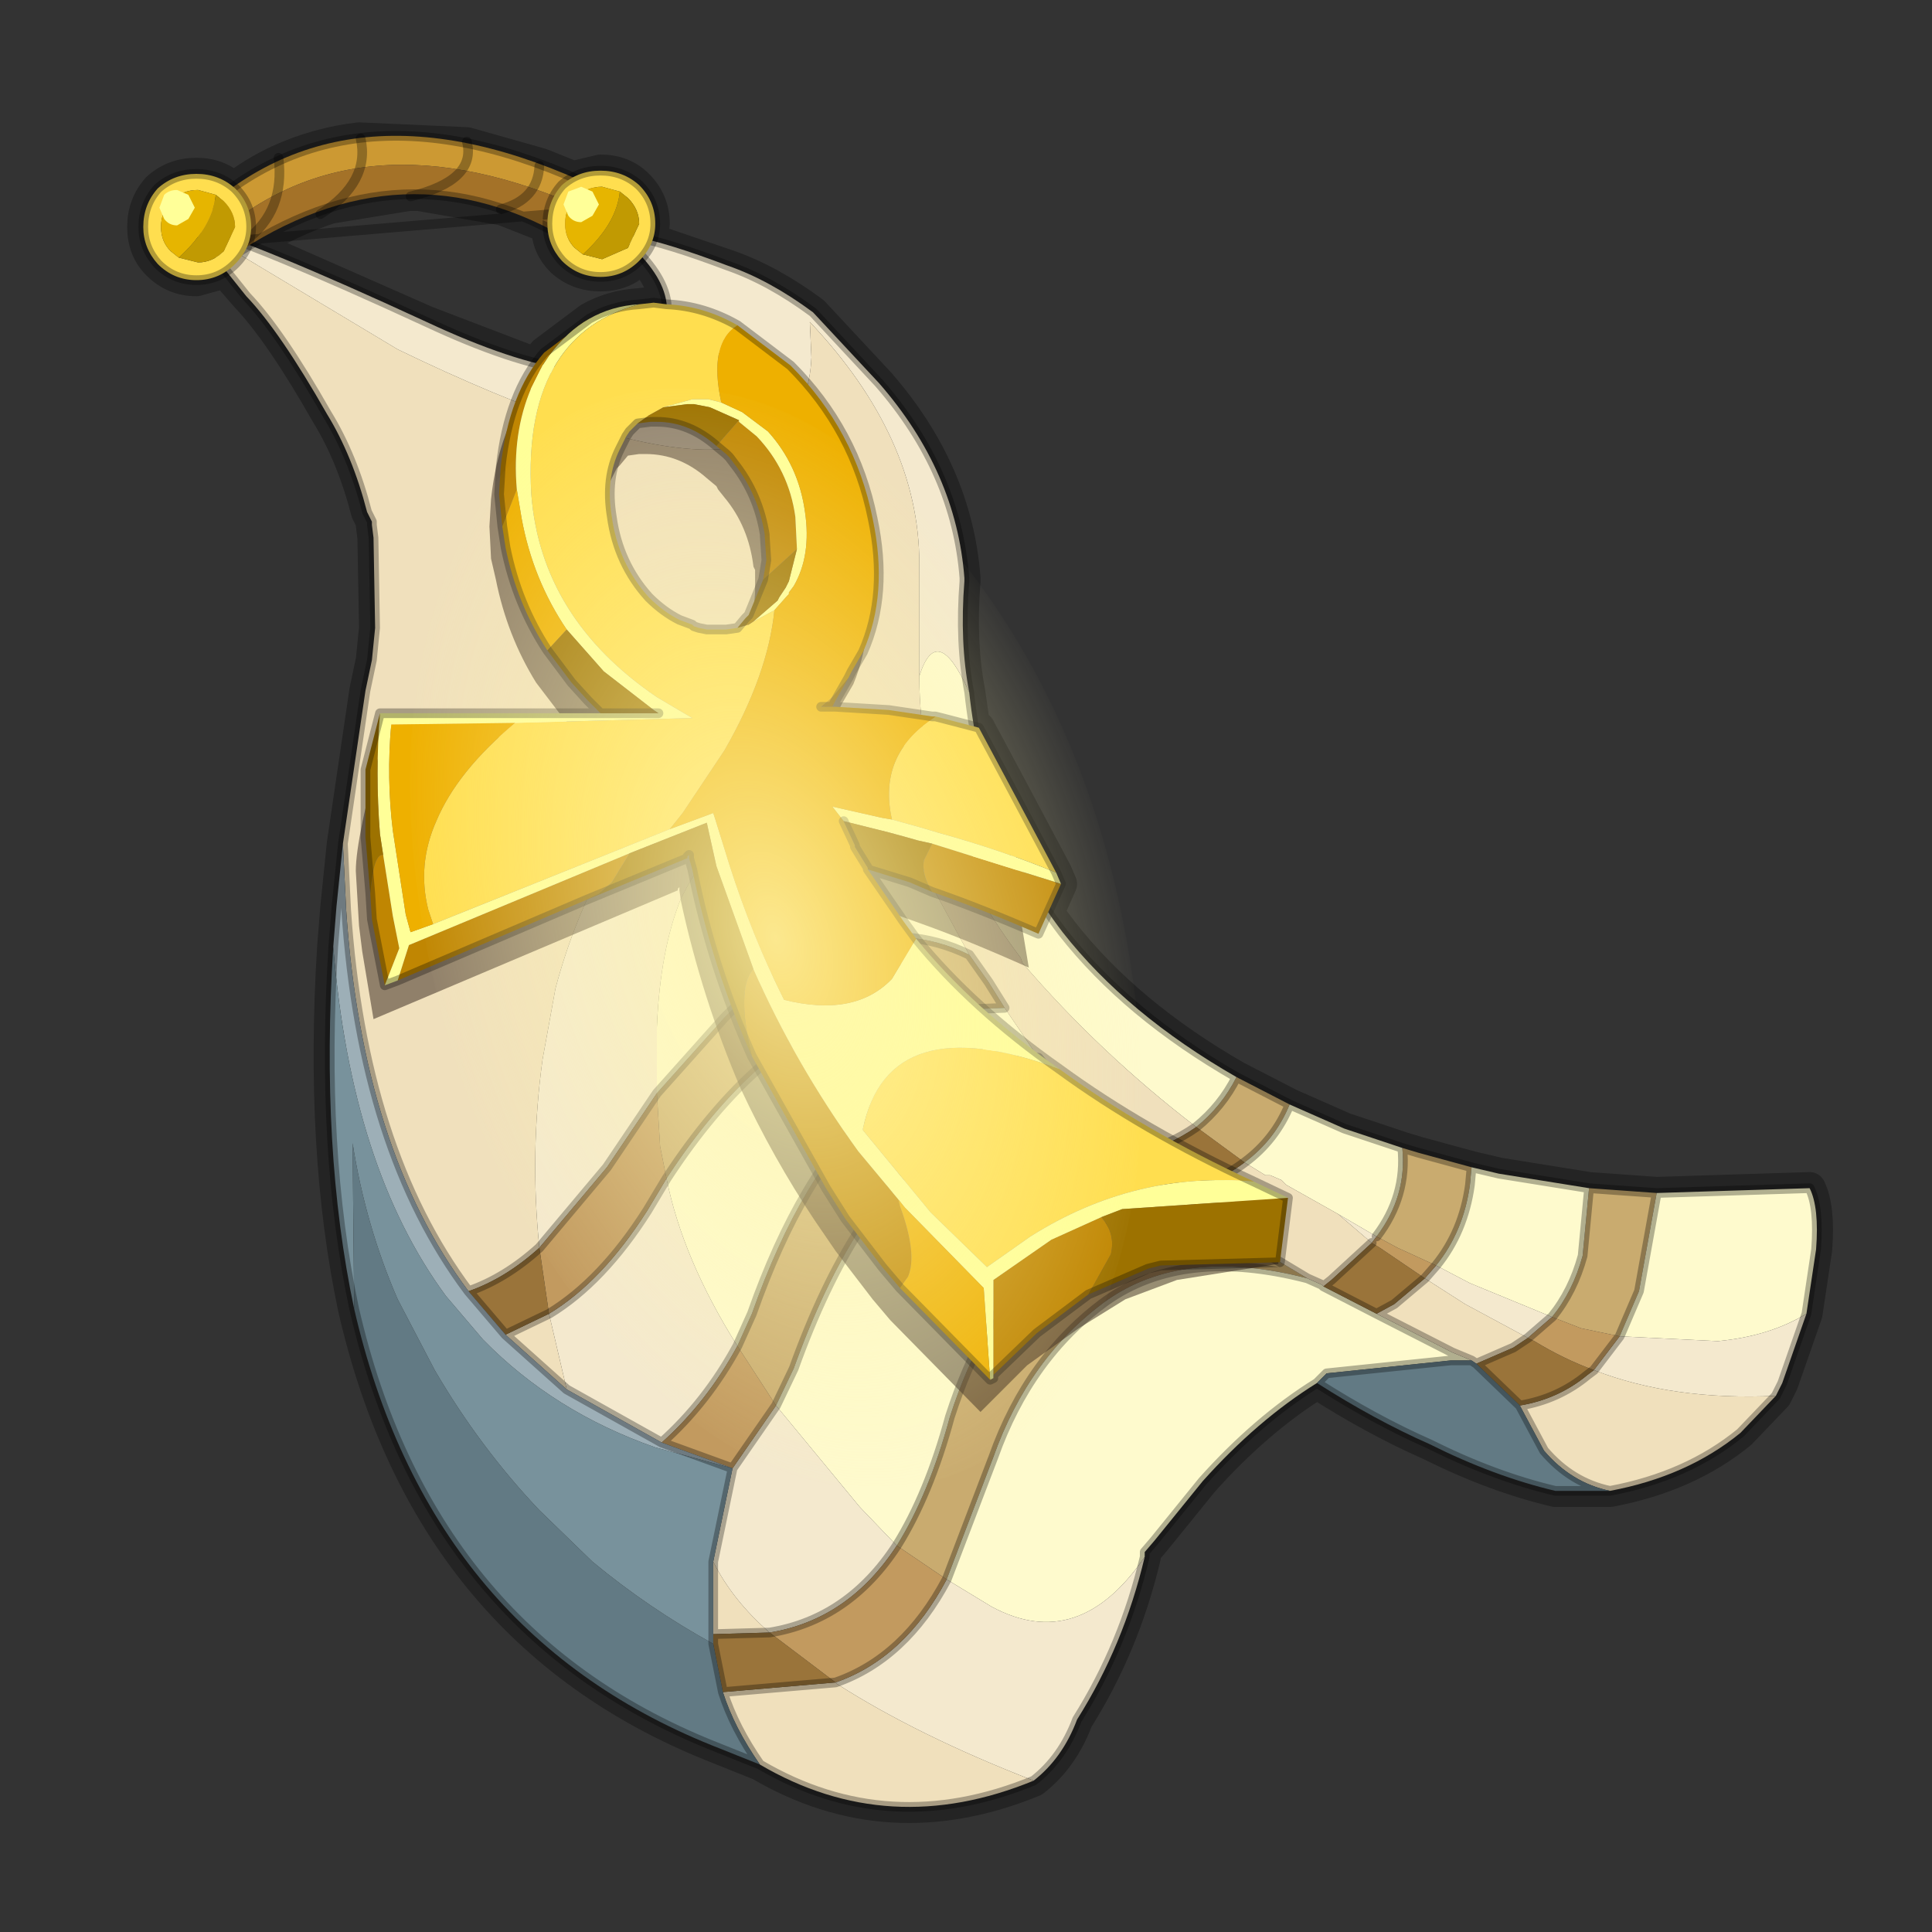 <?xml version="1.0" encoding="UTF-8" standalone="no"?>
<svg xmlns:xlink="http://www.w3.org/1999/xlink" height="600.0px" width="600.0px" xmlns="http://www.w3.org/2000/svg">
  <rect width="100%" height="100%" fill="#333333" stroke="none"/>
  <g transform="matrix(10.0, 0.0, 0.0, 10.0, 0.0, 0.0)">
    <use height="60.0" transform="matrix(1.0, 0.0, 0.0, 1.0, 0.0, 0.0)" width="60.0" xlink:href="#shape0"/>
    <use height="56.0" transform="matrix(0.389, 0.0, 0.111, 0.61, 10.086, 12.062)" width="56.0" xlink:href="#sprite0"/>
  </g>
  <defs>
    <g id="shape0" transform="matrix(1.0, 0.0, 0.0, 1.0, 0.0, 0.0)">
      <path d="M60.0 0.0 L60.0 60.0 0.0 60.0 0.0 0.0 60.0 0.0" fill="#795fa9" fill-opacity="0.0" fill-rule="evenodd" stroke="none"/>
      <path d="M54.05 44.5 Q52.4 45.85 50.0 46.3 L48.95 46.3 48.3 46.3 Q46.4 45.85 44.4 44.85 42.7 44.1 40.9 42.95 39.05 44.1 37.35 46.0 L35.85 47.85 35.55 48.2 35.55 48.35 Q34.9 51.1 33.45 53.4 33.0 54.6 32.1 55.3 27.6 57.15 23.6 54.8 L22.1 54.2 Q13.3 50.65 11.0 40.65 9.95 35.7 10.35 29.4 L10.45 28.15 10.65 26.2 11.35 21.45 11.55 20.5 11.65 19.5 11.6 16.7 11.55 16.3 11.55 16.2 11.4 15.9 Q10.95 14.15 10.15 12.85 8.7 10.3 7.65 9.2 L7.0 8.45 6.1 8.7 Q5.4 8.7 4.9 8.2 4.45 7.75 4.45 7.05 4.45 6.35 4.9 5.85 5.4 5.4 6.1 5.4 6.8 5.4 7.25 5.85 7.9 5.35 8.65 5.0 9.85 4.45 11.15 4.3 L14.5 4.45 16.8 5.1 17.8 5.5 18.65 5.3 Q19.35 5.3 19.8 5.75 20.3 6.25 20.3 6.95 L20.25 7.45 22.6 8.25 Q23.9 8.7 25.25 9.7 L27.3 11.9 Q29.7 14.65 29.95 17.95 L29.95 18.05 Q29.8 19.95 30.1 21.5 L30.25 22.55 30.4 22.6 31.55 24.75 32.8 27.1 32.95 27.45 32.55 28.35 33.0 28.95 Q35.0 31.5 38.4 33.45 L40.05 34.3 41.75 35.05 43.55 35.65 44.05 35.8 45.7 36.25 46.55 36.45 49.35 36.9 51.45 37.05 56.2 36.9 Q56.5 37.5 56.4 38.8 L56.1 40.8 55.35 42.95 55.15 43.35 54.05 44.5 M10.25 6.45 Q9.05 6.85 7.8 7.6 L13.25 10.0 16.65 11.3 16.9 10.95 18.3 9.9 Q19.0 9.5 19.85 9.45 L20.3 9.4 20.7 9.45 Q20.6 8.75 19.95 7.95 L19.8 8.1 Q19.35 8.55 18.65 8.55 17.95 8.55 17.45 8.1 17.0 7.65 17.0 7.05 L15.6 6.5 13.0 6.05 12.7 6.05 10.25 6.45" fill="none" stroke="#000000" stroke-linecap="round" stroke-linejoin="round" stroke-opacity="0.302" stroke-width="1.0"/>
      <path d="M38.4 33.45 L40.05 34.3 Q39.6 35.4 38.65 36.1 L37.15 35.0 Q37.95 34.35 38.4 33.45 M43.55 35.65 L44.05 35.8 45.7 36.25 45.65 36.8 Q45.45 38.25 44.6 39.3 L43.4 38.75 42.75 38.4 Q43.7 37.15 43.55 35.65 M49.35 36.9 L51.45 37.05 50.9 40.1 50.3 41.5 49.1 41.25 48.2 40.9 Q48.85 40.1 49.15 39.0 L49.35 36.9 M20.4 33.95 L22.5 31.6 Q23.95 30.1 26.05 29.4 28.15 28.7 30.1 29.65 L30.7 30.5 31.2 31.3 26.2 31.5 Q24.9 32.05 23.65 33.1 22.1 34.45 20.7 36.6 L20.5 35.6 20.4 33.95 M22.9 41.8 L23.35 40.8 Q24.9 36.4 27.15 34.4 L27.95 33.8 Q29.9 32.5 32.25 32.85 L33.5 34.35 Q31.3 34.1 29.45 35.3 L29.2 35.45 Q26.5 37.35 24.65 42.5 L24.1 43.65 22.9 41.8 M27.85 48.0 Q28.85 46.4 29.5 44.0 30.5 40.9 32.2 39.3 33.7 37.85 35.8 37.65 L37.35 37.65 38.55 38.45 39.6 39.1 40.6 39.7 Q36.75 38.7 34.35 40.4 31.95 42.15 30.85 45.25 L29.4 49.05 27.85 48.0" fill="#c9ab6f" fill-rule="evenodd" stroke="none"/>
      <path d="M40.9 42.95 Q39.05 44.1 37.35 46.0 L35.85 47.85 35.55 48.2 35.55 48.35 Q33.5 51.35 30.8 49.9 L29.4 49.05 30.85 45.25 Q31.95 42.15 34.35 40.4 36.75 38.7 40.6 39.7 L41.05 39.9 41.1 39.95 42.75 40.8 45.1 42.0 45.7 42.25 45.05 42.25 41.2 42.65 40.9 42.95 M30.1 21.5 Q30.55 25.75 33.0 28.95 35.0 31.5 38.4 33.45 37.95 34.35 37.15 35.0 34.15 32.7 31.75 29.9 L31.7 29.75 Q30.35 27.95 29.6 26.2 28.55 23.6 28.55 21.0 29.1 19.25 30.1 21.5 M40.05 34.3 L41.75 35.05 43.55 35.65 Q43.7 37.15 42.75 38.4 L41.55 37.7 39.95 36.8 39.8 36.65 39.45 36.5 39.3 36.5 38.65 36.1 Q39.6 35.4 40.05 34.3 M45.7 36.25 L46.55 36.45 49.35 36.9 49.15 39.0 Q48.85 40.1 48.2 40.9 L45.65 39.85 44.6 39.3 Q45.45 38.25 45.65 36.8 L45.7 36.25 M51.45 37.05 L56.2 36.9 Q56.5 37.5 56.4 38.8 L56.1 40.8 Q54.95 41.5 53.35 41.65 L50.3 41.5 50.9 40.1 51.45 37.05 M20.4 33.95 L20.4 31.9 Q20.5 29.5 21.15 27.9 23.9 22.45 28.55 26.7 L28.85 27.35 30.1 29.65 Q28.15 28.7 26.05 29.4 23.95 30.1 22.5 31.6 L20.4 33.95 M22.9 41.8 Q21.2 39.1 20.7 36.6 22.1 34.45 23.65 33.1 24.9 32.05 26.2 31.5 L31.2 31.3 32.25 32.85 Q29.9 32.5 27.95 33.8 L27.15 34.4 Q24.9 36.4 23.35 40.8 L22.9 41.8 M24.1 43.65 L24.65 42.5 Q26.5 37.35 29.2 35.45 L29.45 35.3 Q31.3 34.1 33.5 34.35 L34.15 35.1 35.1 35.9 36.5 37.05 37.35 37.65 35.8 37.65 Q33.7 37.85 32.2 39.3 30.5 40.9 29.5 44.0 28.85 46.4 27.85 48.0 L26.7 46.8 24.1 43.65" fill="#fefacd" fill-rule="evenodd" stroke="none"/>
      <path d="M35.55 48.35 Q34.9 51.1 33.45 53.4 33.0 54.6 32.1 55.3 28.5 53.9 26.0 52.3 L25.95 52.25 Q28.1 51.5 29.4 49.05 L30.8 49.9 Q33.5 51.35 35.55 48.35 M5.85 6.95 Q7.95 7.55 13.25 10.0 18.6 12.5 20.15 10.9 21.65 9.25 19.15 7.25 L19.7 7.35 Q20.75 7.55 22.6 8.25 23.9 8.7 25.25 9.7 L27.3 11.9 Q29.7 14.65 29.95 17.95 L29.95 18.05 Q29.8 19.95 30.1 21.5 29.1 19.25 28.55 21.0 L28.55 17.5 Q28.55 13.6 25.15 10.0 L25.2 11.1 Q24.95 16.95 12.35 10.85 L5.85 6.95 M56.1 40.8 L55.35 42.95 55.15 43.35 Q51.95 43.5 49.5 42.55 L50.3 41.5 53.35 41.65 Q54.95 41.5 56.1 40.8 M28.55 26.7 Q23.9 22.45 21.15 27.9 20.5 29.5 20.4 31.9 L20.4 33.95 18.85 36.25 16.75 38.75 Q16.45 35.8 16.85 32.9 L17.25 30.7 Q18.4 26.35 21.7 22.65 24.75 20.85 26.8 22.65 L27.65 24.15 28.55 26.7 M17.05 40.8 Q18.7 39.8 20.1 37.6 L20.7 36.6 Q21.2 39.1 22.9 41.8 21.95 43.55 20.55 44.8 L17.6 43.15 17.05 40.8 M22.15 48.5 L22.75 45.6 24.1 43.65 26.7 46.8 27.85 48.0 Q26.35 50.3 23.9 50.7 22.75 49.7 22.15 48.5 M42.6 38.6 L41.55 37.7 42.75 38.4 42.6 38.6 M44.6 39.3 L45.65 39.85 48.2 40.9 47.45 41.55 45.5 40.5 44.25 39.7 44.6 39.3" fill="#f4e9ce" fill-rule="evenodd" stroke="none"/>
      <path d="M16.75 38.75 L18.85 36.25 20.4 33.95 20.5 35.6 20.7 36.6 20.1 37.6 Q18.7 39.8 17.05 40.8 L16.75 38.75 M20.55 44.8 Q21.95 43.55 22.9 41.8 L24.1 43.65 22.75 45.6 20.55 44.8 M44.25 39.7 L42.85 38.75 42.6 38.6 42.75 38.4 43.4 38.75 44.6 39.3 44.25 39.7 M50.3 41.5 L49.5 42.55 Q48.55 42.2 47.65 41.65 L47.45 41.55 48.2 40.9 49.1 41.25 50.3 41.5 M23.9 50.7 Q26.35 50.3 27.85 48.0 L29.4 49.05 Q28.1 51.5 25.95 52.25 L23.9 50.7" fill="#c29a5f" fill-rule="evenodd" stroke="none"/>
      <path d="M55.15 43.35 L54.05 44.5 Q52.4 45.85 50.0 46.3 48.8 46.05 47.95 45.05 L47.2 43.65 Q48.4 43.45 49.3 42.7 L49.5 42.55 Q51.95 43.5 55.15 43.35 M32.1 55.3 Q27.6 57.15 23.6 54.8 22.8 53.65 22.45 52.55 L25.95 52.25 26.0 52.3 Q28.5 53.9 32.1 55.3 M10.65 26.2 L11.35 21.45 11.55 20.5 11.65 19.5 11.6 16.7 11.55 16.3 11.55 16.2 11.4 15.9 Q10.95 14.15 10.15 12.85 8.7 10.3 7.65 9.2 L5.85 6.95 12.35 10.85 Q24.95 16.95 25.2 11.1 L25.15 10.0 Q28.55 13.6 28.55 17.5 L28.55 21.0 Q28.55 23.6 29.6 26.2 30.35 27.95 31.7 29.75 L31.75 29.9 Q34.15 32.7 37.15 35.0 36.3 35.6 35.1 35.9 L34.15 35.1 33.5 34.35 32.25 32.85 31.2 31.3 30.7 30.5 30.1 29.65 28.85 27.35 28.55 26.7 27.65 24.15 26.8 22.65 Q24.75 20.85 21.7 22.65 18.4 26.35 17.25 30.7 L16.85 32.9 Q16.45 35.8 16.75 38.75 15.7 39.7 14.55 40.1 11.25 35.7 10.75 28.25 L10.65 26.2 M22.15 50.75 L22.15 48.5 Q22.75 49.7 23.9 50.7 L22.15 50.75 M15.7 41.45 L17.05 40.8 17.6 43.15 15.7 41.45 M37.35 37.65 L36.5 37.05 Q37.8 36.75 38.65 36.1 L39.3 36.5 39.45 36.5 39.8 36.65 39.95 36.8 41.55 37.7 42.6 38.6 41.35 39.75 41.1 39.95 41.05 39.9 40.6 39.7 39.6 39.1 38.55 38.45 37.35 37.65 M45.7 42.25 L45.1 42.0 42.75 40.8 43.3 40.5 44.25 39.7 45.5 40.5 47.45 41.55 47.0 41.85 45.85 42.35 45.7 42.25" fill="#f0e0bc" fill-rule="evenodd" stroke="none"/>
      <path d="M49.5 42.55 L49.3 42.7 Q48.4 43.45 47.2 43.65 L45.85 42.35 47.0 41.85 47.45 41.55 47.65 41.65 Q48.55 42.2 49.5 42.55 M14.55 40.1 Q15.7 39.7 16.75 38.75 L17.05 40.8 15.7 41.45 14.55 40.1 M22.15 51.05 L22.15 50.75 23.9 50.7 25.95 52.25 22.45 52.55 22.15 51.05 M36.5 37.05 L35.1 35.9 Q36.3 35.6 37.15 35.0 L38.65 36.1 Q37.8 36.75 36.5 37.05 M41.1 39.95 L41.35 39.75 42.6 38.6 42.85 38.75 44.25 39.7 43.3 40.5 42.75 40.8 41.1 39.95" fill="#9a743a" fill-rule="evenodd" stroke="none"/>
      <path d="M10.35 29.4 L10.45 28.15 10.65 26.2 10.75 28.25 Q11.25 35.7 14.55 40.1 L15.7 41.45 17.6 43.15 20.55 44.8 22.75 45.6 20.35 44.95 Q17.2 43.85 15.0 41.6 L13.85 40.25 Q10.9 36.25 10.35 29.4" fill="#9dafb7" fill-rule="evenodd" stroke="none"/>
      <path d="M11.0 40.65 Q9.95 35.7 10.35 29.4 10.9 36.25 13.85 40.25 L15.0 41.6 Q17.2 43.85 20.35 44.95 L22.75 45.6 22.15 48.5 22.15 50.75 22.15 51.05 Q20.15 49.95 18.4 48.5 L16.75 46.9 Q14.9 44.95 13.5 42.55 L12.35 40.35 Q11.35 38.05 10.95 35.5 L11.0 40.65" fill="#78929c" fill-rule="evenodd" stroke="none"/>
      <path d="M50.0 46.3 L48.95 46.3 48.3 46.3 Q46.4 45.85 44.4 44.85 42.7 44.1 40.9 42.95 L41.2 42.65 45.05 42.25 45.7 42.25 45.85 42.35 47.2 43.65 47.95 45.05 Q48.8 46.05 50.0 46.3 M23.6 54.8 L22.1 54.2 Q13.3 50.65 11.0 40.65 L10.95 35.5 Q11.35 38.05 12.35 40.35 L13.5 42.55 Q14.9 44.95 16.75 46.9 L18.4 48.5 Q20.15 49.95 22.15 51.05 L22.45 52.55 Q22.8 53.65 23.6 54.8" fill="#627a84" fill-rule="evenodd" stroke="none"/>
      <path d="M55.15 43.35 L54.05 44.5 Q52.4 45.85 50.0 46.3 L48.95 46.3 48.3 46.3 Q46.4 45.85 44.4 44.85 42.7 44.1 40.9 42.95 39.05 44.1 37.35 46.0 L35.85 47.85 35.55 48.2 35.55 48.35 Q34.9 51.1 33.45 53.4 33.0 54.6 32.1 55.3 27.6 57.15 23.6 54.8 L22.1 54.2 Q13.3 50.65 11.0 40.65 9.95 35.7 10.35 29.4 L10.45 28.15 10.65 26.2 11.35 21.45 11.55 20.5 11.65 19.5 11.6 16.7 11.55 16.3 11.55 16.2 11.4 15.9 Q10.95 14.15 10.15 12.85 8.7 10.3 7.65 9.2 L5.85 6.95 Q7.95 7.55 13.25 10.0 18.6 12.5 20.15 10.9 21.65 9.25 19.15 7.25 M19.7 7.35 Q20.75 7.55 22.6 8.25 23.9 8.7 25.25 9.7 L27.3 11.9 Q29.7 14.65 29.95 17.95 L29.95 18.05 Q29.8 19.95 30.1 21.5 30.55 25.75 33.0 28.95 35.0 31.5 38.4 33.45 L40.05 34.3 41.75 35.05 43.55 35.65 44.05 35.8 45.7 36.25 46.55 36.45 49.35 36.9 51.45 37.05 56.2 36.9 Q56.5 37.5 56.4 38.8 L56.1 40.8 55.35 42.95 55.15 43.35 M49.5 42.55 L49.3 42.7 Q48.4 43.45 47.2 43.65 L47.95 45.05 Q48.8 46.05 50.0 46.3 M16.75 38.75 L18.85 36.25 20.4 33.95 22.5 31.6 Q23.95 30.1 26.05 29.4 28.15 28.7 30.1 29.65 M10.65 26.2 L10.75 28.25 Q11.25 35.7 14.55 40.1 15.7 39.7 16.75 38.75 M17.05 40.8 Q18.7 39.8 20.1 37.6 L20.7 36.6 Q22.1 34.45 23.65 33.1 24.9 32.05 26.2 31.5 L31.2 31.3 30.7 30.5 30.1 29.65 M22.15 51.05 L22.15 50.75 22.15 48.5 22.75 45.6 20.55 44.8 Q21.95 43.55 22.9 41.8 M14.55 40.1 L15.7 41.45 17.05 40.8 M17.6 43.15 L20.55 44.8 M32.25 32.85 Q29.9 32.5 27.95 33.8 L27.15 34.4 Q24.9 36.4 23.35 40.8 L22.9 41.8 M24.1 43.65 L24.65 42.5 Q26.5 37.35 29.2 35.45 L29.45 35.3 Q31.3 34.1 33.5 34.35 L32.25 32.85 M24.1 43.65 L22.75 45.6 M15.7 41.45 L17.6 43.15 M37.15 35.0 Q37.95 34.35 38.4 33.45 M37.35 37.65 L36.5 37.05 35.1 35.9 34.15 35.1 M27.85 48.0 Q28.85 46.4 29.5 44.0 30.5 40.9 32.2 39.3 33.7 37.85 35.8 37.65 L37.35 37.65 38.55 38.45 39.6 39.1 40.6 39.7 41.05 39.9 41.1 39.95 41.35 39.75 42.6 38.6 M38.65 36.1 Q37.8 36.75 36.5 37.05 M35.1 35.9 Q36.3 35.6 37.15 35.0 M38.65 36.1 Q39.6 35.4 40.05 34.3 M29.4 49.05 L30.85 45.25 Q31.95 42.15 34.35 40.4 36.75 38.7 40.6 39.7 M40.9 42.95 L41.2 42.65 45.05 42.25 45.7 42.25 45.1 42.0 42.75 40.8 41.1 39.95 M45.7 36.25 L45.65 36.8 Q45.45 38.25 44.6 39.3 M48.2 40.9 Q48.85 40.1 49.15 39.0 L49.35 36.9 M45.85 42.35 L47.0 41.85 47.45 41.55 M44.25 39.7 L43.3 40.5 42.75 40.8 M44.25 39.7 L44.6 39.3 M45.7 42.25 L45.85 42.35 47.2 43.65 M49.5 42.55 L50.3 41.5 50.9 40.1 51.45 37.05 M48.2 40.9 L47.45 41.55 M42.75 38.4 Q43.7 37.15 43.55 35.65 M23.9 50.7 Q26.35 50.3 27.85 48.0 M25.95 52.25 Q28.1 51.5 29.4 49.05 M22.15 51.05 L22.45 52.55 25.95 52.25 M22.45 52.55 Q22.8 53.65 23.6 54.8 M22.15 50.75 L23.9 50.7" fill="none" stroke="#000000" stroke-linecap="round" stroke-linejoin="round" stroke-opacity="0.302" stroke-width="0.3"/>
      <path d="M18.3 6.55 Q11.05 3.25 6.45 7.55 L5.75 7.1 Q10.6 2.05 18.55 5.85 L18.3 6.55" fill="#cc9933" fill-rule="evenodd" stroke="none"/>
      <path d="M6.45 7.55 Q11.05 3.25 18.3 6.55 L18.3 6.6 17.85 7.55 Q12.55 4.3 7.15 8.0 L6.45 7.55" fill="#a47228" fill-rule="evenodd" stroke="none"/>
      <path d="M6.45 7.55 L7.15 8.0 Q12.55 4.3 17.85 7.55 L18.3 6.6 M18.3 6.55 L18.55 5.85 Q10.6 2.05 5.75 7.1 L6.45 7.55 Z" fill="none" stroke="#000000" stroke-linecap="round" stroke-linejoin="round" stroke-opacity="0.302" stroke-width="0.3"/>
      <path d="M11.2 4.3 Q11.5 5.65 9.95 6.65 M8.65 4.9 Q8.85 6.55 7.65 7.45 M16.75 5.15 Q16.7 6.2 15.55 6.5 M14.5 4.4 Q14.8 5.6 12.75 6.1" fill="none" stroke="#000000" stroke-linecap="round" stroke-linejoin="round" stroke-opacity="0.302" stroke-width="0.3"/>
      <path d="M18.1 7.9 L18.7 8.05 19.5 7.7 19.85 6.95 Q19.85 6.5 19.5 6.15 L19.25 5.95 18.7 5.8 Q18.2 5.8 17.85 6.15 17.55 6.5 17.55 6.95 17.55 7.4 17.85 7.7 L18.1 7.9 M20.35 6.95 Q20.35 7.6 19.85 8.1 19.35 8.6 18.65 8.6 17.95 8.6 17.45 8.1 17.0 7.6 17.0 6.95 17.0 6.25 17.45 5.75 17.95 5.3 18.65 5.3 19.35 5.3 19.85 5.75 20.35 6.25 20.35 6.95" fill="#ffde4f" fill-rule="evenodd" stroke="none"/>
      <path d="M19.25 5.95 L19.5 6.15 Q19.85 6.5 19.85 6.95 L19.5 7.7 18.7 8.05 18.1 7.9 Q19.15 6.95 19.25 5.95" fill="#c19a02" fill-rule="evenodd" stroke="none"/>
      <path d="M18.1 7.9 L17.85 7.7 Q17.55 7.4 17.55 6.95 17.55 6.5 17.85 6.15 18.2 5.8 18.7 5.8 L19.25 5.95 Q19.15 6.95 18.1 7.9" fill="#e6b500" fill-rule="evenodd" stroke="none"/>
      <path d="M20.35 6.95 Q20.35 7.6 19.85 8.1 19.35 8.6 18.65 8.6 17.95 8.6 17.45 8.1 17.0 7.6 17.0 6.95 17.0 6.25 17.45 5.75 17.95 5.3 18.65 5.3 19.35 5.3 19.85 5.75 20.35 6.25 20.35 6.95 Z" fill="none" stroke="#000000" stroke-linecap="round" stroke-linejoin="round" stroke-opacity="0.302" stroke-width="0.3"/>
      <path d="M18.4 6.7 L18.05 6.9 Q17.8 6.9 17.65 6.7 L17.5 6.35 17.65 5.95 18.05 5.8 18.4 5.95 18.6 6.35 18.4 6.7" fill="#ffff98" fill-rule="evenodd" stroke="none"/>
      <path d="M7.8 7.05 Q7.8 7.7 7.3 8.2 6.8 8.7 6.1 8.7 5.4 8.7 4.9 8.2 4.45 7.7 4.45 7.05 4.45 6.35 4.9 5.85 5.4 5.4 6.1 5.4 6.8 5.4 7.3 5.85 7.8 6.35 7.8 7.05 M5.55 8.0 L6.15 8.15 Q6.6 8.15 6.95 7.8 L7.3 7.05 Q7.3 6.6 6.95 6.25 L6.7 6.05 6.15 5.9 Q5.65 5.9 5.3 6.25 5.0 6.6 5.0 7.05 5.0 7.5 5.3 7.8 L5.55 8.0" fill="#ffde4f" fill-rule="evenodd" stroke="none"/>
      <path d="M6.7 6.05 L6.95 6.25 Q7.3 6.6 7.3 7.05 L6.95 7.8 Q6.6 8.15 6.15 8.15 L5.55 8.0 Q6.6 7.05 6.7 6.05" fill="#c19a02" fill-rule="evenodd" stroke="none"/>
      <path d="M5.55 8.0 L5.3 7.8 Q5.0 7.5 5.0 7.05 5.0 6.6 5.3 6.25 5.65 5.9 6.15 5.9 L6.7 6.05 Q6.6 7.05 5.55 8.0" fill="#e6b500" fill-rule="evenodd" stroke="none"/>
      <path d="M7.8 7.05 Q7.8 7.7 7.3 8.2 6.8 8.7 6.1 8.7 5.4 8.7 4.9 8.2 4.45 7.7 4.45 7.05 4.45 6.35 4.9 5.85 5.4 5.4 6.1 5.4 6.8 5.4 7.3 5.85 7.8 6.35 7.8 7.05 Z" fill="none" stroke="#000000" stroke-linecap="round" stroke-linejoin="round" stroke-opacity="0.302" stroke-width="0.3"/>
      <path d="M5.85 6.8 L5.5 7.0 Q5.25 7.0 5.1 6.8 L4.95 6.45 5.1 6.05 Q5.25 5.9 5.5 5.9 L5.85 6.05 6.05 6.45 5.85 6.8" fill="#ffff98" fill-rule="evenodd" stroke="none"/>
      <path d="M20.4 10.45 Q21.55 10.55 22.6 11.1 L24.25 12.4 Q26.25 14.35 26.8 17.1 27.25 19.45 26.5 21.25 L26.15 21.85 26.05 22.05 25.65 22.75 25.6 22.85 25.5 22.95 25.65 22.95 27.25 23.05 28.65 23.25 28.75 23.25 28.95 23.3 30.1 23.65 31.3 25.8 Q31.85 26.9 30.65 26.6 29.4 26.3 31.5 27.35 L31.95 30.05 Q30.05 29.2 28.65 28.7 L27.95 28.45 27.9 28.45 26.65 28.0 27.7 29.6 28.15 30.15 Q29.9 32.3 32.6 34.2 35.2 36.1 38.65 37.7 L39.7 38.2 39.7 39.25 36.55 39.75 34.95 40.35 33.5 41.25 31.9 42.4 30.55 43.75 30.5 43.8 30.45 43.85 27.65 41.0 27.1 40.35 25.95 38.85 25.3 37.9 Q24.0 35.95 23.0 33.8 21.8 31.0 21.15 28.0 L21.1 27.65 21.1 27.55 21.05 27.6 21.05 27.65 11.6 31.65 11.25 29.55 11.15 28.75 11.05 27.05 Q11.05 26.0 11.9 22.95 L11.9 22.6 18.35 23.15 17.9 22.75 17.45 22.25 16.65 21.2 Q15.75 19.75 15.4 18.0 L15.25 17.35 15.2 16.35 15.25 15.5 Q15.5 13.2 16.6 11.95 L18.0 10.9 Q18.7 10.55 19.55 10.45 L20.0 10.4 20.4 10.45 M21.65 26.55 L21.6 26.55 21.6 26.6 21.65 26.55 M19.25 14.45 L19.15 14.55 18.95 14.95 Q18.5 15.85 18.65 17.05 18.85 18.5 19.85 19.55 L20.8 20.25 21.2 20.45 21.25 20.45 21.4 20.5 21.6 20.55 22.0 20.55 22.25 20.55 22.6 20.5 22.85 20.2 22.9 20.1 23.4 19.05 23.45 18.4 23.45 17.7 23.4 17.6 Q23.25 16.35 22.5 15.45 L22.3 15.2 22.25 15.1 21.95 14.85 Q21.1 14.1 20.05 14.1 L19.95 14.1 19.85 14.1 19.5 14.15 19.25 14.45" fill="#302018" fill-opacity="0.502" fill-rule="evenodd" stroke="none"/>
      <path d="M26.35 21.05 L25.95 21.75 25.9 21.85 25.85 21.95 25.5 21.95 25.85 21.65 26.35 21.05 M32.95 27.45 L32.25 29.0 Q30.4 28.2 28.95 27.7 28.6 27.1 28.7 26.7 L28.95 26.2 32.95 27.45 M33.8 40.2 L32.2 41.4 30.85 42.7 30.85 39.75 32.65 38.5 34.2 37.8 Q34.65 38.3 34.5 38.95 L33.8 40.2 M27.95 40.0 L27.4 39.35 26.25 37.85 25.65 36.9 23.35 32.8 Q22.85 30.7 23.4 30.1 24.7 33.05 26.65 35.75 L27.9 37.25 27.95 37.45 Q28.5 38.95 28.2 39.65 L27.95 40.0 M18.2 27.95 L12.35 30.45 12.7 29.35 19.55 26.5 19.0 27.4 18.6 27.75 18.2 27.95 M11.95 30.6 L11.55 28.55 11.5 27.75 Q11.6 26.5 11.9 26.55 L12.2 28.45 12.4 29.45 11.95 30.6 M15.6 16.35 L15.5 15.35 15.55 14.5 Q15.8 12.2 16.9 10.95 L18.3 9.9 Q17.6 10.3 17.05 11.05 L16.85 11.35 16.5 12.05 Q15.9 13.45 16.05 15.2 L15.6 16.35 M22.95 13.05 L22.95 13.1 23.5 13.55 Q24.5 14.6 24.7 16.05 L24.75 17.05 23.7 18.0 23.8 17.4 23.75 16.65 23.75 16.6 Q23.55 15.35 22.8 14.4 L22.65 14.2 22.55 14.1 22.25 13.85 22.95 13.05" fill="#c08602" fill-rule="evenodd" stroke="none"/>
      <path d="M19.85 9.45 L20.3 9.4 20.7 9.45 Q21.85 9.5 22.9 10.1 22.0 10.65 22.4 12.5 L22.0 12.4 21.65 12.4 21.5 12.4 20.6 12.65 20.15 12.9 19.8 13.15 19.55 13.4 19.45 13.55 19.25 13.95 Q18.8 14.85 19.0 16.05 19.2 17.5 20.15 18.55 20.6 19.0 21.1 19.25 L21.5 19.4 21.55 19.45 21.7 19.5 21.95 19.55 22.35 19.55 22.55 19.55 22.9 19.5 23.25 19.4 23.4 19.3 24.05 18.95 Q23.85 20.95 22.5 23.3 L21.2 25.25 20.8 25.75 13.45 28.7 13.3 28.25 Q12.95 26.85 13.55 25.5 14.2 23.95 16.0 22.45 L21.5 22.3 20.4 21.65 Q16.8 19.2 16.5 15.35 16.35 12.75 17.3 11.25 18.15 9.9 19.85 9.45 M29.05 22.25 L29.25 22.3 30.4 22.6 31.55 24.75 32.8 27.1 Q31.1 26.4 29.1 25.85 L28.6 25.7 27.7 25.45 Q27.25 23.45 29.0 22.3 L29.05 22.25 M32.9 33.2 Q35.5 35.1 38.95 36.7 35.25 36.35 32.0 38.4 L30.65 39.35 28.9 37.65 26.8 35.1 26.8 35.05 Q27.6 31.25 32.9 33.2" fill="#ffde4f" fill-rule="evenodd" stroke="none"/>
      <path d="M32.8 27.1 L32.95 27.45 28.95 26.2 28.5 26.1 28.15 26.0 27.6 25.85 26.2 25.5 25.85 25.05 27.4 25.4 27.7 25.45 28.6 25.7 29.1 25.85 Q31.1 26.4 32.8 27.1 M28.45 29.15 Q30.2 31.3 32.9 33.2 27.6 31.25 26.8 35.05 L26.8 35.1 28.9 37.65 30.65 39.35 32.0 38.4 Q35.25 36.35 38.95 36.7 L40.0 37.2 34.85 37.55 34.2 37.8 32.65 38.5 30.85 39.75 30.85 42.7 30.85 42.8 30.75 42.85 30.55 40.0 28.1 37.5 27.9 37.25 26.65 35.75 Q24.7 33.05 23.4 30.1 L22.25 26.9 21.95 25.55 19.55 26.5 12.7 29.35 12.35 30.45 11.95 30.6 12.4 29.45 12.2 28.45 11.9 26.55 11.8 25.9 Q11.65 24.0 11.8 22.15 L18.65 22.15 20.45 22.15 20.3 22.05 18.75 20.85 17.6 19.55 Q16.55 18.0 16.2 16.1 L16.05 15.2 Q15.9 13.45 16.5 12.05 L16.85 11.35 17.05 11.05 Q17.6 10.3 18.3 9.9 19.0 9.5 19.85 9.45 18.15 9.9 17.3 11.25 16.35 12.75 16.5 15.35 16.8 19.2 20.4 21.65 L21.5 22.3 16.0 22.45 12.15 22.5 Q12.0 24.15 12.2 25.8 L12.6 28.4 12.75 28.95 13.45 28.7 20.8 25.75 22.15 25.25 22.2 25.4 22.65 26.85 Q23.35 29.05 24.35 31.05 26.55 31.6 27.7 30.4 L28.45 29.15 M24.05 18.95 L23.4 19.3 24.15 18.65 24.2 18.55 24.4 18.25 24.5 18.05 24.75 17.05 24.7 16.05 Q24.5 14.6 23.5 13.55 L22.95 13.1 22.95 13.05 22.05 12.65 21.55 12.55 21.35 12.55 20.6 12.65 21.5 12.4 21.65 12.4 22.0 12.4 22.4 12.5 23.05 12.8 23.85 13.4 Q24.8 14.45 25.0 15.9 25.2 17.25 24.65 18.2 L24.5 18.4 24.5 18.45 24.45 18.5 24.05 18.95" fill="#ffff98" fill-rule="evenodd" stroke="none"/>
      <path d="M22.9 10.1 L24.55 11.35 Q26.55 13.35 27.1 16.1 27.6 18.45 26.8 20.25 L26.45 20.85 26.35 21.05 25.85 21.65 25.5 21.95 25.85 21.95 25.95 21.95 27.6 22.05 28.95 22.25 29.05 22.25 29.0 22.3 Q27.25 23.45 27.7 25.45 L27.4 25.4 25.85 25.05 26.2 25.5 26.55 26.25 26.55 26.3 26.95 26.95 26.95 27.0 28.05 28.6 28.45 29.15 27.7 30.4 Q26.55 31.6 24.35 31.05 23.35 29.05 22.65 26.85 L22.2 25.4 22.15 25.25 20.8 25.75 21.2 25.25 22.5 23.3 Q23.85 20.95 24.05 18.95 L24.45 18.5 24.5 18.45 24.5 18.4 24.65 18.2 Q25.2 17.25 25.0 15.9 24.8 14.45 23.85 13.4 L23.05 12.8 22.4 12.5 Q22.0 10.65 22.9 10.1 M30.75 42.85 L27.95 40.0 28.2 39.65 Q28.5 38.95 27.95 37.45 L27.9 37.25 28.1 37.5 30.55 40.0 30.75 42.85 M17.0 20.2 Q16.05 18.75 15.7 17.0 L15.6 16.35 16.05 15.2 16.2 16.1 Q16.55 18.0 17.6 19.55 L17.0 20.2 M16.0 22.45 Q14.2 23.95 13.55 25.5 12.95 26.85 13.3 28.25 L13.45 28.7 12.75 28.95 12.6 28.4 12.2 25.8 Q12.0 24.15 12.15 22.5 L16.0 22.45" fill="#eeb000" fill-rule="evenodd" stroke="none"/>
      <path d="M28.95 27.7 L28.25 27.4 26.95 27.0 26.95 26.95 26.55 26.3 26.55 26.25 26.2 25.5 27.6 25.85 28.15 26.0 28.5 26.1 28.95 26.2 28.7 26.7 Q28.6 27.1 28.95 27.7 M40.0 37.2 L39.75 39.2 36.05 39.3 35.65 39.4 33.8 40.2 34.5 38.95 Q34.65 38.3 34.2 37.8 L34.85 37.55 40.0 37.2 M23.35 32.8 Q22.1 30.0 21.5 27.0 L21.4 26.65 21.4 26.55 21.35 26.6 21.35 26.65 18.2 27.95 18.6 27.75 19.0 27.4 19.55 26.5 21.95 25.55 22.25 26.9 23.4 30.1 Q22.85 30.7 23.35 32.8 M11.5 27.75 L11.35 26.0 11.35 23.9 11.8 22.15 Q11.65 24.0 11.8 25.9 L11.9 26.55 Q11.6 26.5 11.5 27.75 M18.65 22.15 L18.25 21.75 17.75 21.2 17.0 20.2 17.6 19.55 18.75 20.85 20.3 22.05 20.45 22.15 18.65 22.15 M23.4 19.3 L23.25 19.4 22.9 19.5 23.15 19.2 23.25 19.1 23.7 18.0 24.75 17.05 24.5 18.05 24.4 18.25 24.2 18.55 24.15 18.65 23.4 19.3 M19.8 13.15 L20.15 12.9 20.6 12.65 21.35 12.55 21.55 12.55 22.05 12.65 22.95 13.05 22.25 13.85 Q21.4 13.1 20.4 13.1 L20.25 13.1 20.2 13.1 19.8 13.15" fill="#9d7200" fill-rule="evenodd" stroke="none"/>
      <path d="M19.85 9.45 L20.3 9.4 20.7 9.45 Q21.85 9.5 22.9 10.1 L24.55 11.35 Q26.55 13.35 27.1 16.1 27.6 18.45 26.8 20.25 L26.45 20.85 26.35 21.05 25.95 21.75 25.9 21.85 25.85 21.95 25.95 21.95 27.6 22.05 28.95 22.25 29.05 22.25 29.25 22.3 30.4 22.6 31.55 24.75 32.8 27.1 32.95 27.45 32.25 29.0 Q30.4 28.2 28.95 27.7 L28.25 27.4 26.95 27.0 28.05 28.6 28.45 29.15 Q30.2 31.3 32.9 33.2 35.5 35.1 38.95 36.7 L40.0 37.2 39.75 39.2 36.05 39.3 35.65 39.4 33.8 40.2 32.2 41.4 30.85 42.7 M30.85 42.8 L30.75 42.85 27.95 40.0 27.4 39.35 26.25 37.85 25.65 36.9 23.35 32.8 Q22.1 30.0 21.5 27.0 L21.4 26.65 21.4 26.55 21.35 26.6 21.35 26.65 18.2 27.95 12.35 30.45 11.95 30.6 11.55 28.55 11.5 27.75 11.35 26.0 11.35 23.9 11.8 22.15 18.65 22.15 18.25 21.75 17.75 21.2 17.0 20.2 Q16.05 18.75 15.7 17.0 L15.6 16.35 15.5 15.35 15.55 14.5 Q15.8 12.2 16.9 10.95 L18.3 9.9 Q19.0 9.5 19.85 9.45 M22.9 19.5 L22.55 19.55 22.35 19.55 21.95 19.55 21.7 19.5 21.55 19.45 21.5 19.4 21.1 19.25 Q20.6 19.0 20.15 18.55 19.2 17.5 19.0 16.05 18.8 14.85 19.25 13.95 L19.45 13.55 19.55 13.4 19.8 13.15 20.2 13.1 M20.25 13.1 L20.4 13.1 Q21.4 13.1 22.25 13.85 L22.55 14.1 22.65 14.2 22.8 14.4 Q23.55 15.35 23.75 16.6 L23.75 16.65 23.8 17.4 23.7 18.0 23.25 19.1 23.15 19.2 22.9 19.5 M25.5 21.95 L25.85 21.95 M20.45 22.15 L18.65 22.15 M26.2 25.5 L26.55 26.25 26.55 26.3 26.95 26.95 26.95 27.0" fill="none" stroke="#000000" stroke-linecap="round" stroke-linejoin="round" stroke-opacity="0.302" stroke-width="0.3"/>
    </g>
    <g id="sprite0" transform="matrix(1.0, 0.0, 0.0, 1.0, 28.0, 28.0)">
      <use height="56.0" transform="matrix(1.0, 0.0, 0.0, 1.0, -28.0, -28.0)" width="56.0" xlink:href="#shape1"/>
    </g>
    <g id="shape1" transform="matrix(1.0, 0.0, 0.0, 1.0, 28.0, 28.0)">
      <path d="M19.8 -19.8 Q28.0 -11.6 28.0 0.0 28.0 11.6 19.8 19.8 11.6 28.0 0.0 28.0 -11.6 28.0 -19.8 19.8 -28.0 11.6 -28.0 0.0 -28.0 -11.6 -19.8 -19.8 -11.6 -28.0 0.0 -28.0 11.6 -28.0 19.8 -19.8" fill="url(#gradient0)" fill-rule="evenodd" stroke="none"/>
    </g>
    <radialGradient cx="0" cy="0" gradientTransform="matrix(0.035, 0.0, 0.0, 0.035, 0.0, 0.0)" gradientUnits="userSpaceOnUse" id="gradient0" r="819.2" spreadMethod="pad">
      <stop offset="0.0" stop-color="#fff6b2" stop-opacity="0.8"/>
      <stop offset="1.0" stop-color="#fff6b2" stop-opacity="0.0"/>
    </radialGradient>
  </defs>
</svg>
